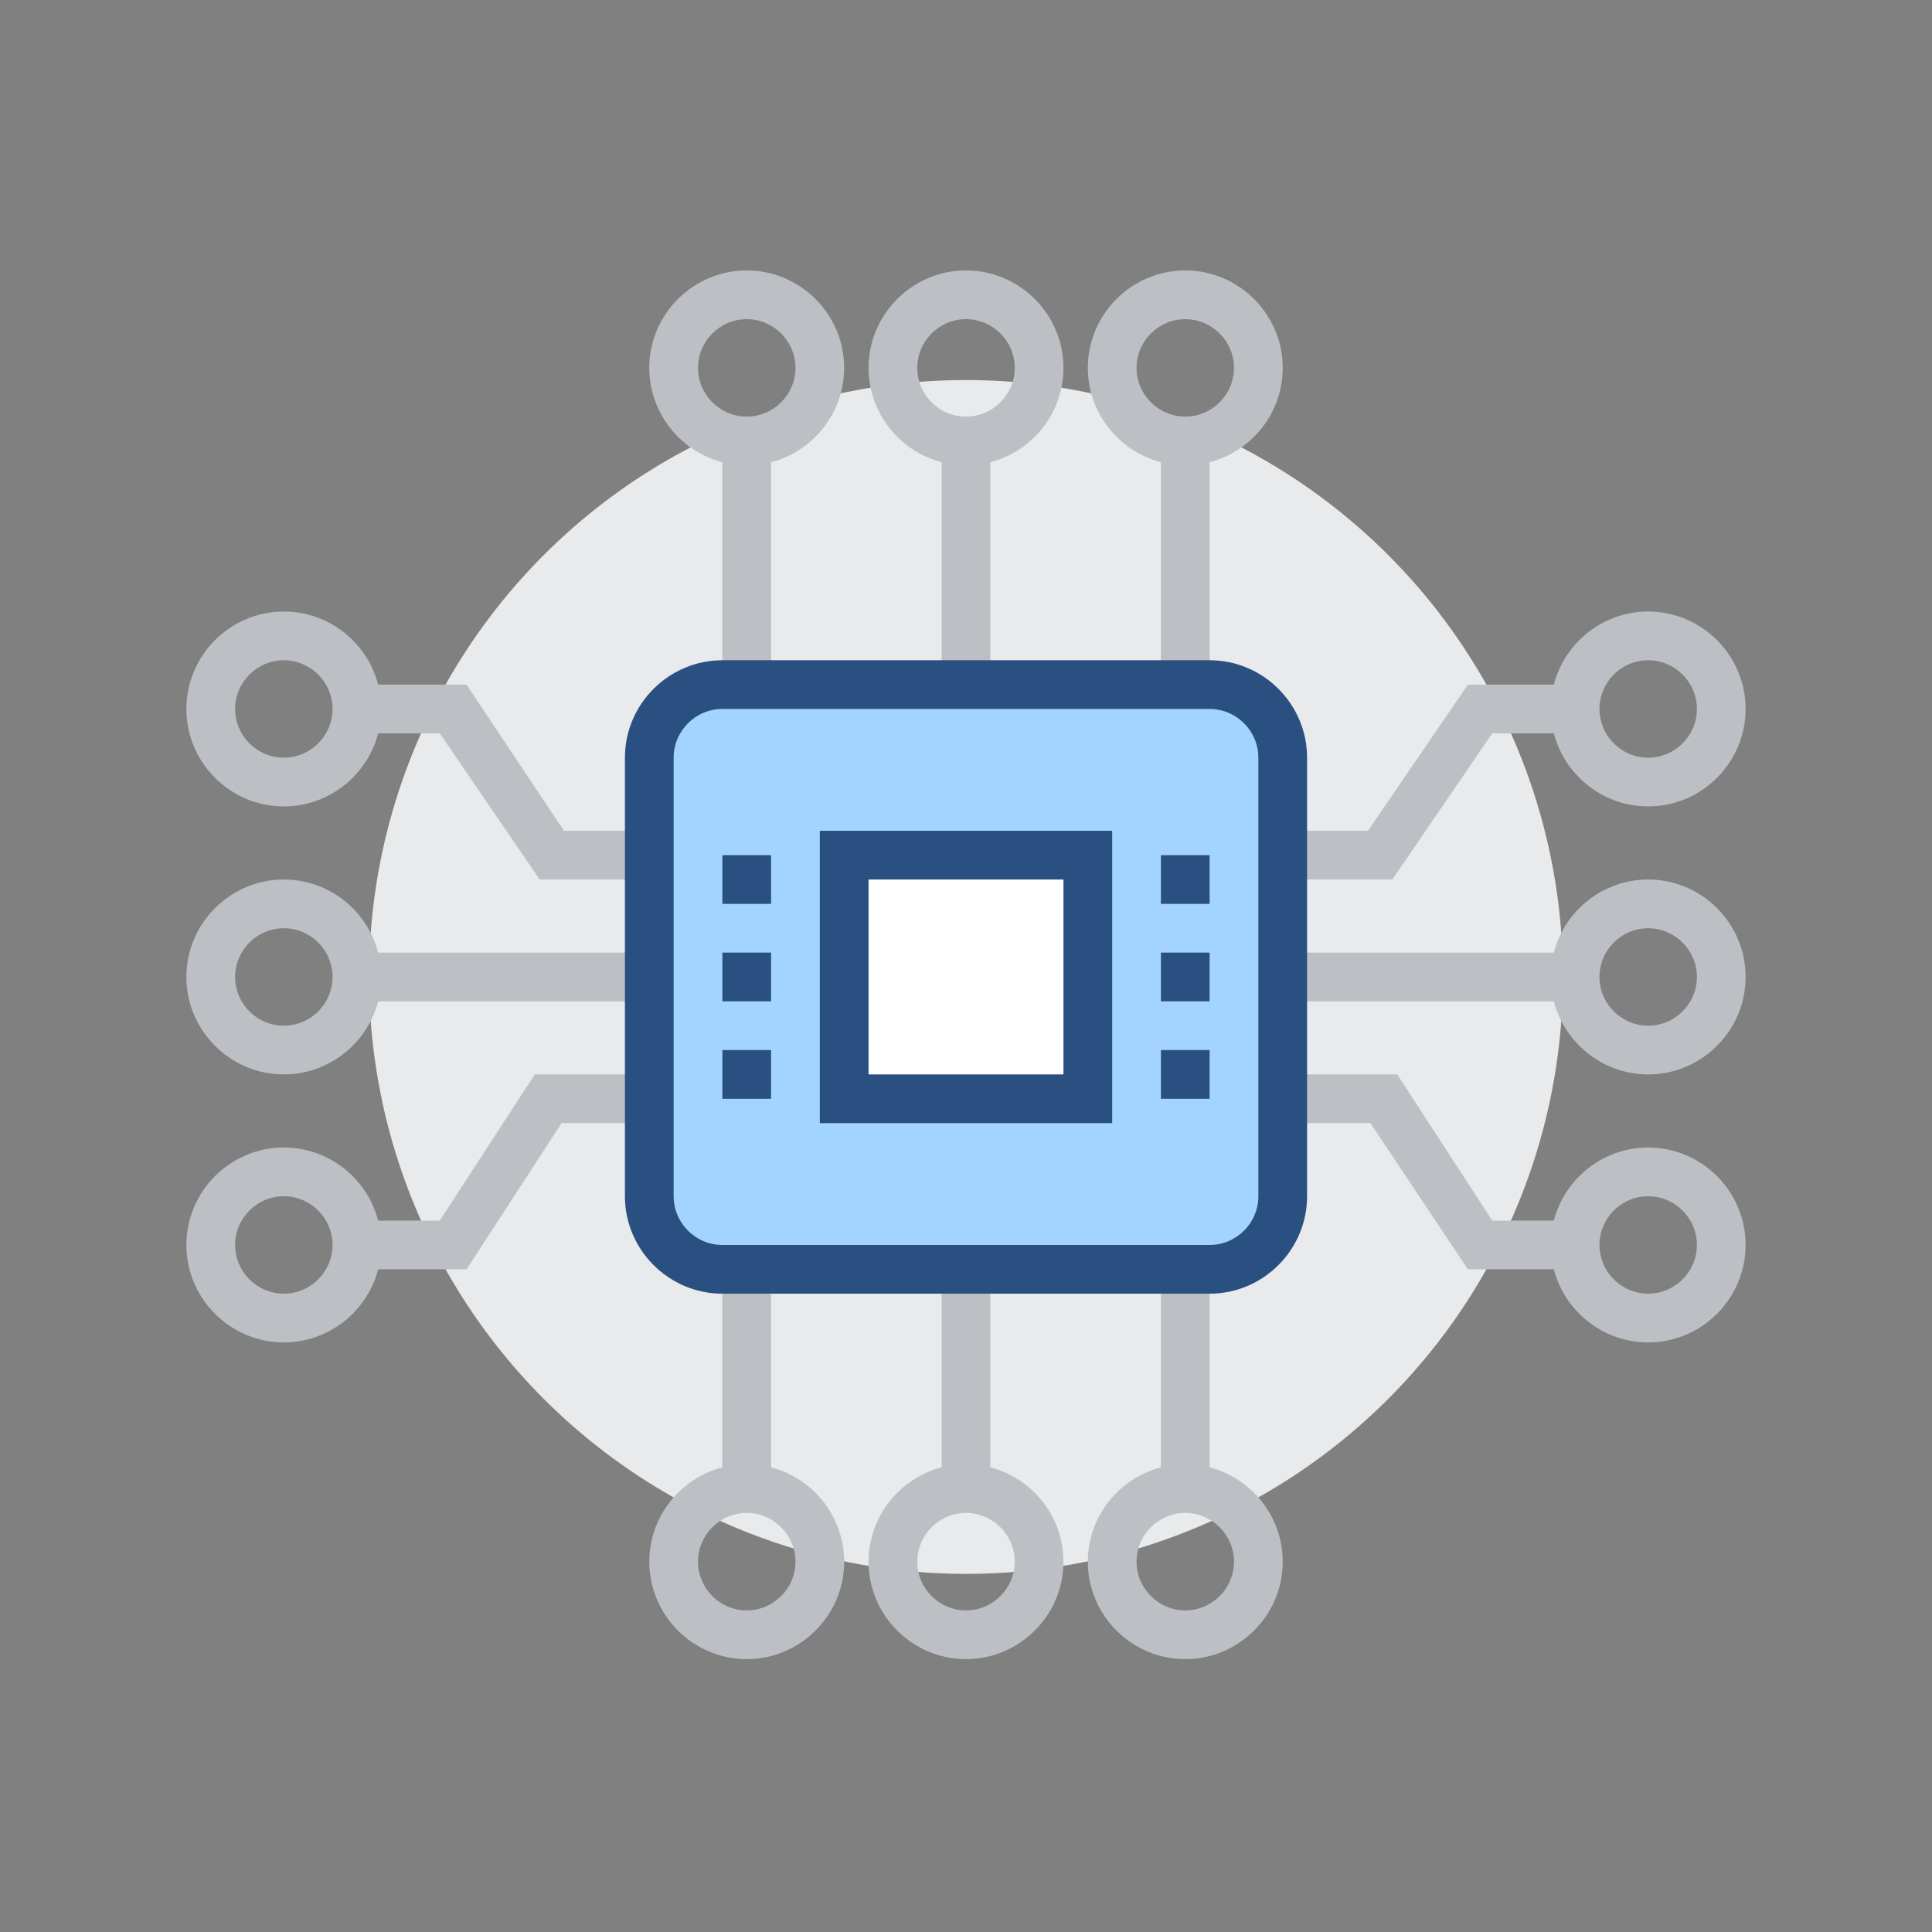 <svg class="svg-icon" style="max-width: 400px; max-height: 400px; min-width: 200px; min-height: 200px; vertical-align: middle;fill: currentColor;overflow: hidden;" viewBox="0 0 1024 1024" version="1.1" xmlns="http://www.w3.org/2000/svg"><rect x="0" y="0" width="1024" height="1024" fill="#808080" stroke="none"/><path d="M512 517.811m-316.368 0a316.368 316.368 0 1 0 632.736 0 316.368 316.368 0 1 0-632.736 0Z" fill="#E9EAEB" /><path d="M737.977 466.159h-109.76v-25.826h96.847l52.943-77.478h56.817v25.826h-43.904zM628.217 504.898h206.608v25.826h-206.608z" fill="#BCC0C4" /><path d="M873.564 427.42c-28.409 0-51.652-23.243-51.652-51.652s23.243-51.652 51.652-51.652 51.652 23.243 51.652 51.652-23.243 51.652-51.652 51.652z m0-77.478c-14.204 0-25.826 11.622-25.826 25.826s11.622 25.826 25.826 25.826 25.826-11.622 25.826-25.826-11.622-25.826-25.826-25.826zM834.825 672.767h-56.817l-51.652-77.478h-98.139v-25.826h112.343l50.361 77.478h43.904z" fill="#BCC0C4" /><path d="M873.564 711.506c-28.409 0-51.652-23.243-51.652-51.652s23.243-51.652 51.652-51.652 51.652 23.243 51.652 51.652-23.243 51.652-51.652 51.652z m0-77.478c-14.204 0-25.826 11.622-25.826 25.826s11.622 25.826 25.826 25.826 25.826-11.622 25.826-25.826-11.622-25.826-25.826-25.826zM873.564 569.463c-28.409 0-51.652-23.243-51.652-51.652s23.243-51.652 51.652-51.652 51.652 23.243 51.652 51.652-23.243 51.652-51.652 51.652z m0-77.478c-14.204 0-25.826 11.622-25.826 25.826s11.622 25.826 25.826 25.826 25.826-11.622 25.826-25.826-11.622-25.826-25.826-25.826zM499.087 582.376h25.826v206.608h-25.826zM615.304 582.376h25.826v206.608h-25.826zM382.87 582.376h25.826v206.608h-25.826zM499.087 220.812h25.826v180.782h-25.826z" fill="#BCC0C4" /><path d="M512 246.638c-28.409 0-51.652-23.243-51.652-51.652s23.243-51.652 51.652-51.652 51.652 23.243 51.652 51.652-23.243 51.652-51.652 51.652z m0-77.478c-14.204 0-25.826 11.622-25.826 25.826s11.622 25.826 25.826 25.826 25.826-11.622 25.826-25.826-11.622-25.826-25.826-25.826zM615.304 220.812h25.826v180.782h-25.826z" fill="#BCC0C4" /><path d="M628.217 246.638c-28.409 0-51.652-23.243-51.652-51.652s23.243-51.652 51.652-51.652 51.652 23.243 51.652 51.652-23.243 51.652-51.652 51.652z m0-77.478c-14.204 0-25.826 11.622-25.826 25.826s11.622 25.826 25.826 25.826 25.826-11.622 25.826-25.826-11.622-25.826-25.826-25.826zM382.87 220.812h25.826v180.782h-25.826z" fill="#BCC0C4" /><path d="M395.783 246.638c-28.409 0-51.652-23.243-51.652-51.652s23.243-51.652 51.652-51.652 51.652 23.243 51.652 51.652-23.243 51.652-51.652 51.652z m0-77.478c-14.204 0-25.826 11.622-25.826 25.826s11.622 25.826 25.826 25.826 25.826-11.622 25.826-25.826-11.622-25.826-25.826-25.826zM395.783 466.159h-109.76l-52.943-77.478H189.175v-25.826h58.108l51.652 77.478h96.847zM189.175 504.898h206.608v25.826h-206.608z" fill="#BCC0C4" /><path d="M150.436 427.42c-28.409 0-51.652-23.243-51.652-51.652s23.243-51.652 51.652-51.652 51.652 23.243 51.652 51.652-23.243 51.652-51.652 51.652z m0-77.478c-14.204 0-25.826 11.622-25.826 25.826s11.622 25.826 25.826 25.826 25.826-11.622 25.826-25.826-11.622-25.826-25.826-25.826zM247.284 672.767H189.175v-25.826h43.904l50.361-77.478h112.343v25.826h-98.139z" fill="#BCC0C4" /><path d="M150.436 711.506c-28.409 0-51.652-23.243-51.652-51.652s23.243-51.652 51.652-51.652 51.652 23.243 51.652 51.652-23.243 51.652-51.652 51.652z m0-77.478c-14.204 0-25.826 11.622-25.826 25.826s11.622 25.826 25.826 25.826 25.826-11.622 25.826-25.826-11.622-25.826-25.826-25.826zM150.436 569.463c-28.409 0-51.652-23.243-51.652-51.652s23.243-51.652 51.652-51.652 51.652 23.243 51.652 51.652-23.243 51.652-51.652 51.652z m0-77.478c-14.204 0-25.826 11.622-25.826 25.826s11.622 25.826 25.826 25.826 25.826-11.622 25.826-25.826-11.622-25.826-25.826-25.826z" fill="#BCC0C4" /><path d="M679.869 634.028c0 21.952-16.787 38.739-38.739 38.739h-258.26c-21.952 0-38.739-16.787-38.739-38.739v-232.434c0-21.952 16.787-38.739 38.739-38.739h258.26c21.952 0 38.739 16.787 38.739 38.739v232.434z" fill="#A3D4FF" /><path d="M641.13 685.68h-258.26c-28.409 0-51.652-23.243-51.652-51.652v-232.434c0-28.409 23.243-51.652 51.652-51.652h258.26c28.409 0 51.652 23.243 51.652 51.652v232.434c0 28.409-23.243 51.652-51.652 51.652z m-258.26-309.912c-14.204 0-25.826 11.622-25.826 25.826v232.434c0 14.204 11.622 25.826 25.826 25.826h258.26c14.204 0 25.826-11.622 25.826-25.826v-232.434c0-14.204-11.622-25.826-25.826-25.826h-258.26z" fill="#2A5082" /><path d="M447.435 453.246h129.13v129.13h-129.13z" fill="#FFFFFF" /><path d="M589.478 595.289h-154.956v-154.956h154.956v154.956z m-129.13-25.826h103.304v-103.304h-103.304v103.304zM382.87 453.246h25.826v25.826h-25.826zM382.87 504.898h25.826v25.826h-25.826zM382.87 556.55h25.826v25.826h-25.826zM615.304 453.246h25.826v25.826h-25.826zM615.304 504.898h25.826v25.826h-25.826zM615.304 556.55h25.826v25.826h-25.826z" fill="#2A5082" /><path d="M512 879.375c-28.409 0-51.652-23.243-51.652-51.652s23.243-51.652 51.652-51.652 51.652 23.243 51.652 51.652-23.243 51.652-51.652 51.652z m0-77.478c-14.204 0-25.826 11.622-25.826 25.826s11.622 25.826 25.826 25.826 25.826-11.622 25.826-25.826-11.622-25.826-25.826-25.826zM628.217 879.375c-28.409 0-51.652-23.243-51.652-51.652s23.243-51.652 51.652-51.652 51.652 23.243 51.652 51.652-23.243 51.652-51.652 51.652z m0-77.478c-14.204 0-25.826 11.622-25.826 25.826s11.622 25.826 25.826 25.826 25.826-11.622 25.826-25.826-11.622-25.826-25.826-25.826zM395.783 879.375c-28.409 0-51.652-23.243-51.652-51.652s23.243-51.652 51.652-51.652 51.652 23.243 51.652 51.652-23.243 51.652-51.652 51.652z m0-77.478c-14.204 0-25.826 11.622-25.826 25.826s11.622 25.826 25.826 25.826 25.826-11.622 25.826-25.826-11.622-25.826-25.826-25.826z" fill="#BCC0C4" /></svg>